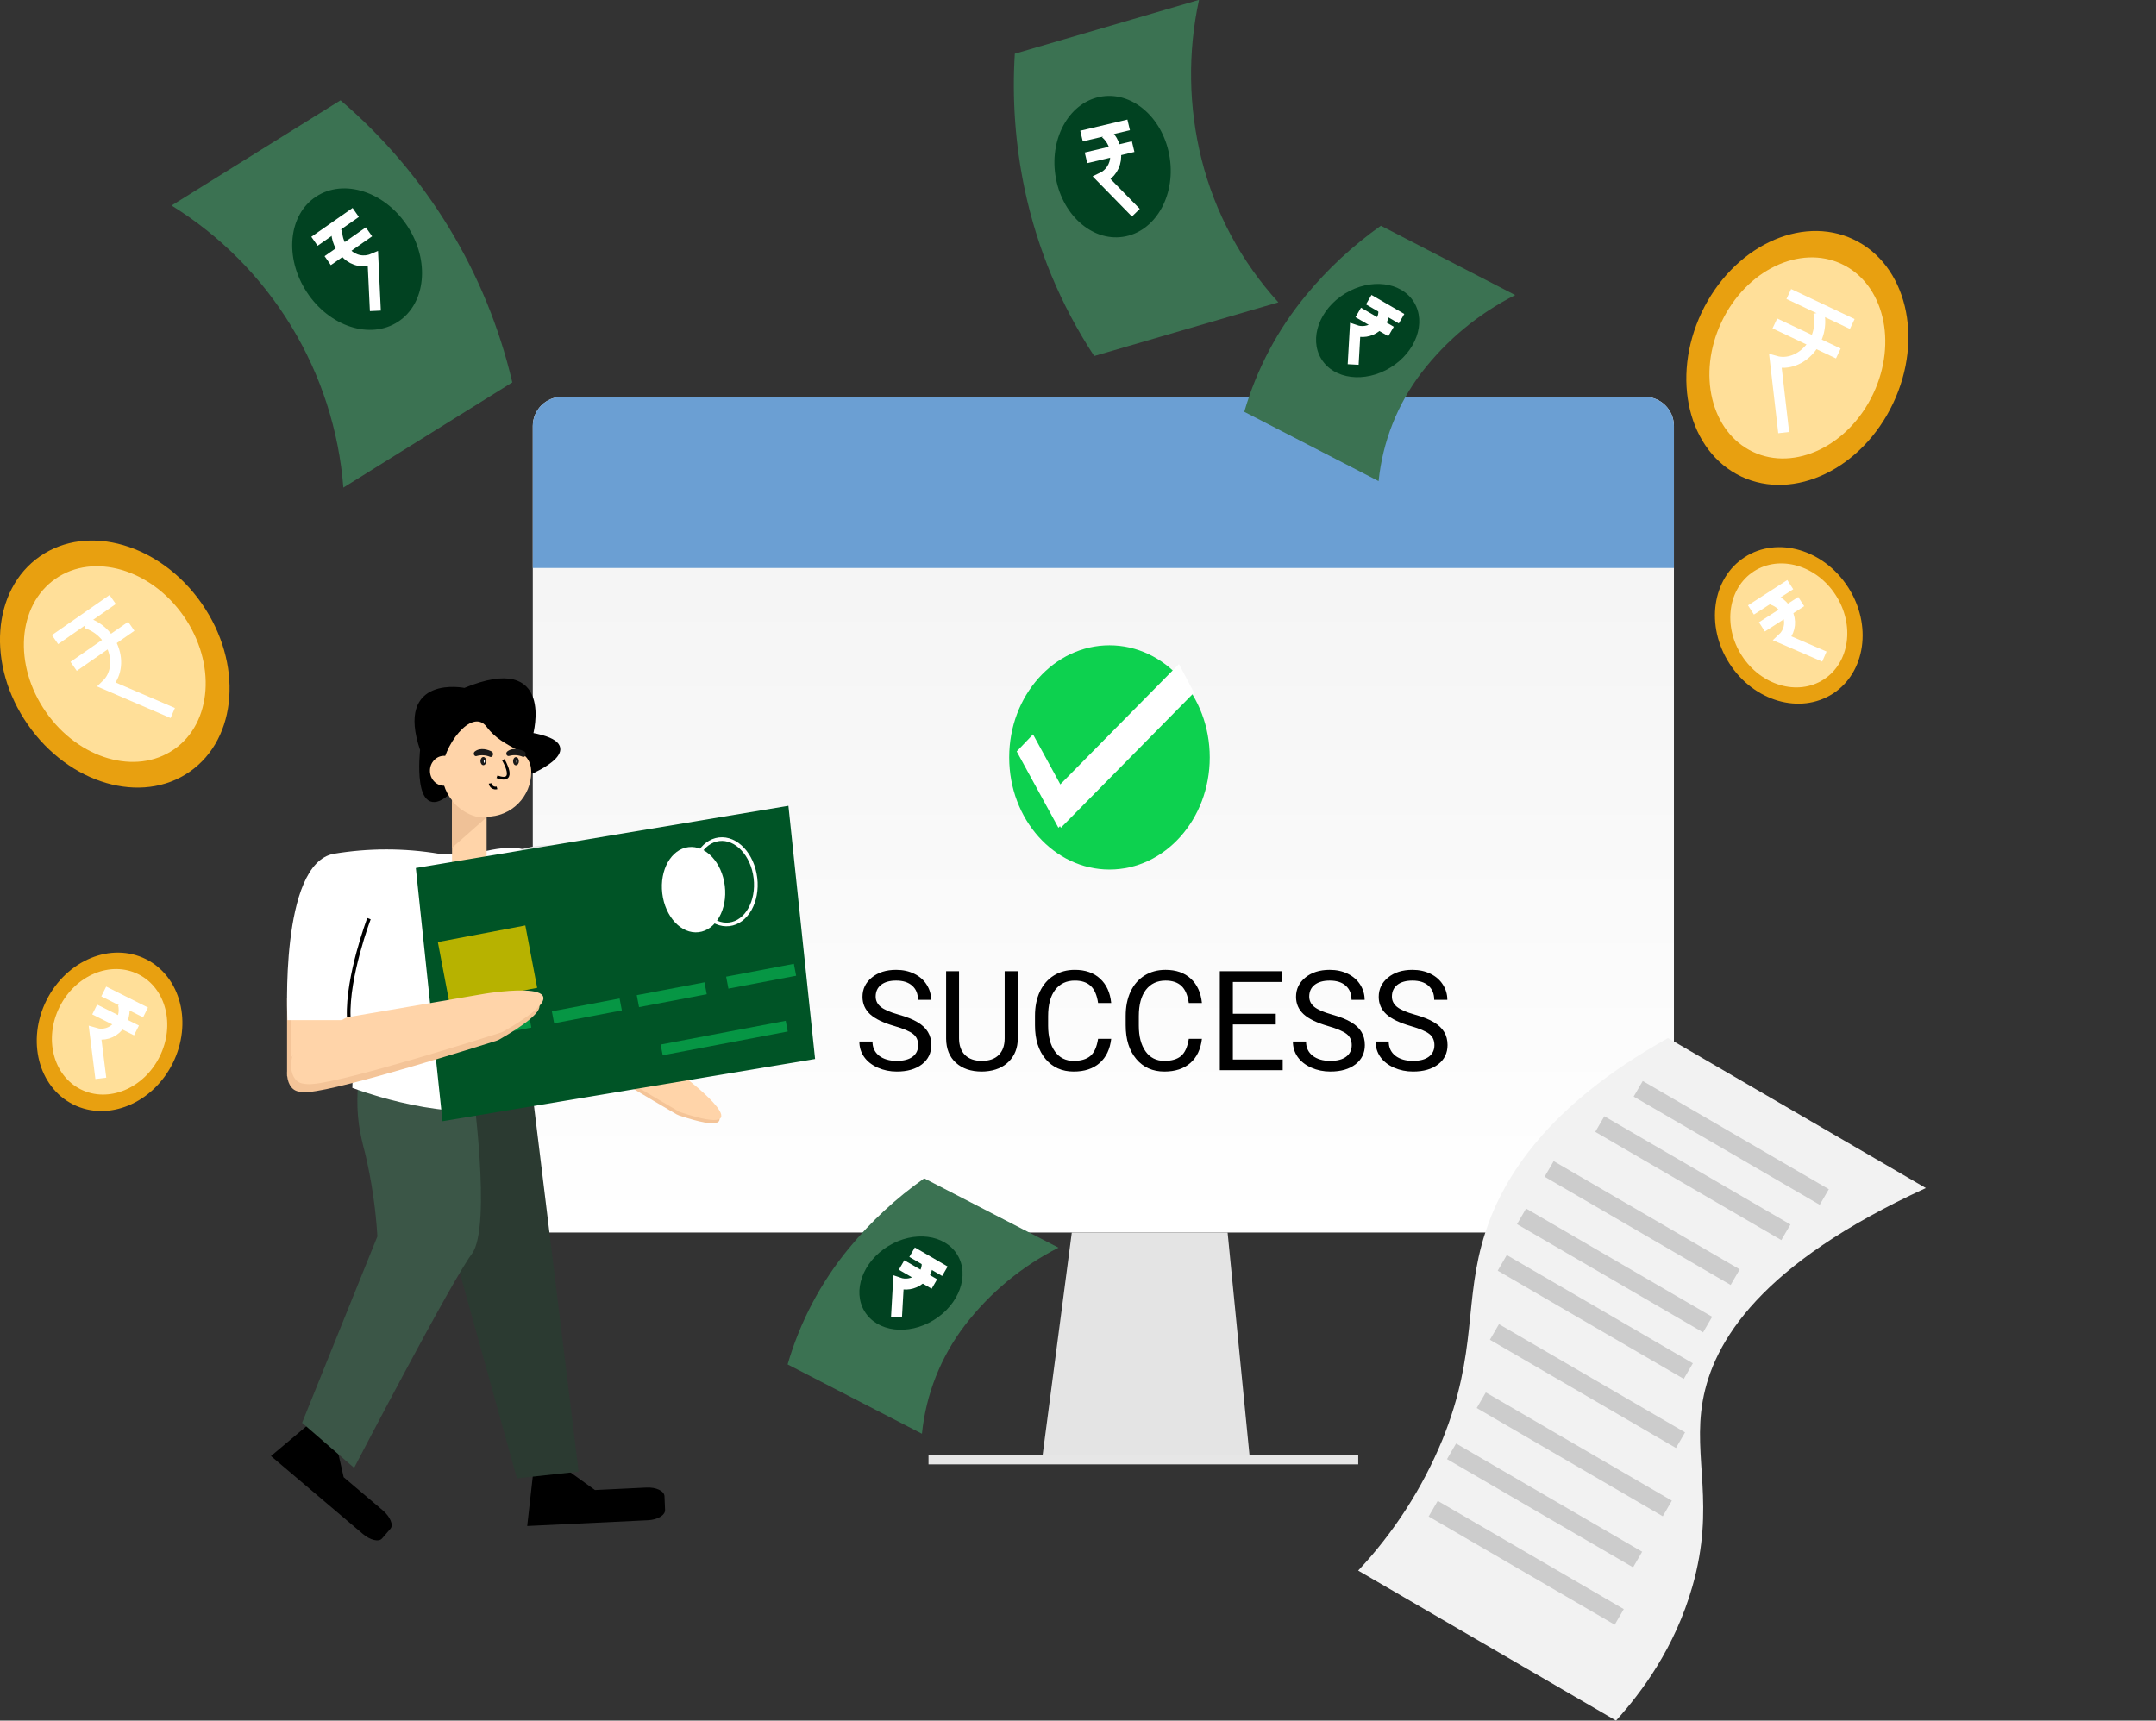 <svg width="669" height="534" viewBox="0 0 669 534" fill="none" xmlns="http://www.w3.org/2000/svg">
<rect x="0" y="0" width="669" height="534" fill="#333333" stroke="none"/>
<g clip-path="url(#clip0)">
<path d="M174.29 123.165H510.357C512.759 123.165 515.064 124.119 516.762 125.818C518.461 127.517 519.416 129.821 519.416 132.223V382.516H165.322V132.178C165.334 129.799 166.281 127.52 167.959 125.833C169.637 124.147 171.911 123.188 174.29 123.165Z" fill="url(#paint0_linear)"/>
<path d="M174.29 123.165H510.357C512.759 123.165 515.064 124.119 516.762 125.818C518.461 127.517 519.416 129.821 519.416 132.223V176.283H165.322V132.178C165.334 129.799 166.281 127.52 167.959 125.833C169.637 124.147 171.911 123.188 174.29 123.165Z" fill="#6B9FD3"/>
<path d="M344.265 269.871C361.45 269.871 375.382 254.292 375.382 235.074C375.382 215.856 361.45 200.277 344.265 200.277C327.08 200.277 313.148 215.856 313.148 235.074C313.148 254.292 327.08 269.871 344.265 269.871Z" fill="#0DD14F"/>
<path d="M333.485 251.617L328.424 256.905L315.481 233.217L320.543 227.917L333.485 251.617Z" fill="white"/>
<path d="M329.183 256.905L324.483 248.028L365.825 206.097L370.513 214.975L329.183 256.905Z" fill="white"/>
<path d="M277.585 318.45C274.11 317.451 271.578 316.228 269.989 314.779C268.414 313.316 267.626 311.515 267.626 309.377C267.626 306.958 268.589 304.961 270.516 303.385C272.458 301.796 274.975 301.001 278.07 301.001C280.18 301.001 282.058 301.409 283.704 302.225C285.363 303.041 286.643 304.166 287.544 305.601C288.458 307.035 288.915 308.604 288.915 310.306H284.843C284.843 308.449 284.252 306.993 283.071 305.938C281.889 304.869 280.222 304.335 278.07 304.335C276.073 304.335 274.511 304.778 273.386 305.664C272.275 306.536 271.719 307.753 271.719 309.314C271.719 310.566 272.247 311.628 273.302 312.5C274.371 313.358 276.178 314.146 278.724 314.863C281.284 315.581 283.282 316.375 284.716 317.247C286.165 318.105 287.234 319.111 287.923 320.265C288.627 321.418 288.978 322.775 288.978 324.337C288.978 326.827 288.008 328.824 286.067 330.329C284.125 331.82 281.53 332.566 278.281 332.566C276.171 332.566 274.202 332.165 272.373 331.363C270.545 330.547 269.131 329.436 268.132 328.029C267.148 326.623 266.655 325.026 266.655 323.24H270.727C270.727 325.096 271.41 326.566 272.774 327.649C274.153 328.718 275.988 329.253 278.281 329.253C280.419 329.253 282.058 328.817 283.197 327.945C284.336 327.073 284.906 325.884 284.906 324.379C284.906 322.874 284.379 321.713 283.324 320.898C282.269 320.068 280.356 319.252 277.585 318.45ZM315.817 301.423V322.311C315.803 325.209 314.888 327.579 313.074 329.422C311.273 331.264 308.826 332.298 305.731 332.523L304.655 332.566C301.293 332.566 298.614 331.658 296.616 329.844C294.619 328.029 293.606 325.532 293.578 322.353V301.423H297.587V322.227C297.587 324.449 298.199 326.179 299.423 327.417C300.646 328.641 302.39 329.253 304.655 329.253C306.948 329.253 308.699 328.641 309.909 327.417C311.133 326.194 311.745 324.47 311.745 322.248V301.423H315.817ZM344.807 322.396C344.427 325.645 343.225 328.156 341.199 329.928C339.188 331.686 336.508 332.566 333.16 332.566C329.531 332.566 326.62 331.264 324.425 328.662C322.245 326.06 321.155 322.579 321.155 318.218V315.264C321.155 312.409 321.661 309.898 322.674 307.732C323.701 305.565 325.15 303.906 327.02 302.752C328.891 301.585 331.057 301.001 333.519 301.001C336.782 301.001 339.399 301.915 341.368 303.744C343.337 305.558 344.484 308.076 344.807 311.297H340.735C340.383 308.85 339.617 307.078 338.435 305.98C337.268 304.883 335.629 304.335 333.519 304.335C330.931 304.335 328.898 305.291 327.421 307.204C325.958 309.117 325.227 311.839 325.227 315.37V318.345C325.227 321.678 325.923 324.33 327.316 326.299C328.708 328.268 330.657 329.253 333.16 329.253C335.411 329.253 337.134 328.747 338.33 327.734C339.539 326.707 340.341 324.928 340.735 322.396H344.807ZM372.954 322.396C372.574 325.645 371.371 328.156 369.346 329.928C367.334 331.686 364.655 332.566 361.307 332.566C357.678 332.566 354.766 331.264 352.572 328.662C350.392 326.06 349.301 322.579 349.301 318.218V315.264C349.301 312.409 349.808 309.898 350.821 307.732C351.847 305.565 353.296 303.906 355.167 302.752C357.038 301.585 359.204 301.001 361.666 301.001C364.929 301.001 367.545 301.915 369.515 303.744C371.484 305.558 372.63 308.076 372.954 311.297H368.882C368.53 308.85 367.763 307.078 366.582 305.98C365.414 304.883 363.776 304.335 361.666 304.335C359.077 304.335 357.045 305.291 355.568 307.204C354.105 309.117 353.374 311.839 353.374 315.37V318.345C353.374 321.678 354.07 324.33 355.462 326.299C356.855 328.268 358.803 329.253 361.307 329.253C363.557 329.253 365.281 328.747 366.476 327.734C367.686 326.707 368.488 324.928 368.882 322.396H372.954ZM395.868 317.944H382.554V328.831H398.02V332.144H378.503V301.423H397.809V304.757H382.554V314.631H395.868V317.944ZM412.114 318.45C408.64 317.451 406.108 316.228 404.518 314.779C402.943 313.316 402.155 311.515 402.155 309.377C402.155 306.958 403.119 304.961 405.046 303.385C406.987 301.796 409.505 301.001 412.599 301.001C414.709 301.001 416.587 301.409 418.233 302.225C419.893 303.041 421.173 304.166 422.073 305.601C422.987 307.035 423.444 308.604 423.444 310.306H419.372C419.372 308.449 418.782 306.993 417.6 305.938C416.418 304.869 414.752 304.335 412.599 304.335C410.602 304.335 409.041 304.778 407.915 305.664C406.804 306.536 406.249 307.753 406.249 309.314C406.249 310.566 406.776 311.628 407.831 312.5C408.9 313.358 410.708 314.146 413.253 314.863C415.814 315.581 417.811 316.375 419.246 317.247C420.695 318.105 421.764 319.111 422.453 320.265C423.156 321.418 423.508 322.775 423.508 324.337C423.508 326.827 422.537 328.824 420.596 330.329C418.655 331.82 416.06 332.566 412.81 332.566C410.7 332.566 408.731 332.165 406.903 331.363C405.074 330.547 403.66 329.436 402.662 328.029C401.677 326.623 401.185 325.026 401.185 323.24H405.257C405.257 325.096 405.939 326.566 407.303 327.649C408.682 328.718 410.518 329.253 412.81 329.253C414.948 329.253 416.587 328.817 417.727 327.945C418.866 327.073 419.436 325.884 419.436 324.379C419.436 322.874 418.908 321.713 417.853 320.898C416.798 320.068 414.885 319.252 412.114 318.45ZM437.771 318.45C434.297 317.451 431.765 316.228 430.175 314.779C428.6 313.316 427.812 311.515 427.812 309.377C427.812 306.958 428.776 304.961 430.703 303.385C432.644 301.796 435.162 301.001 438.256 301.001C440.366 301.001 442.244 301.409 443.89 302.225C445.55 303.041 446.83 304.166 447.73 305.601C448.644 307.035 449.101 308.604 449.101 310.306H445.029C445.029 308.449 444.438 306.993 443.257 305.938C442.075 304.869 440.408 304.335 438.256 304.335C436.259 304.335 434.697 304.778 433.572 305.664C432.461 306.536 431.905 307.753 431.905 309.314C431.905 310.566 432.433 311.628 433.488 312.5C434.557 313.358 436.364 314.146 438.91 314.863C441.47 315.581 443.468 316.375 444.903 317.247C446.351 318.105 447.42 319.111 448.11 320.265C448.813 321.418 449.165 322.775 449.165 324.337C449.165 326.827 448.194 328.824 446.253 330.329C444.312 331.82 441.717 332.566 438.467 332.566C436.357 332.566 434.388 332.165 432.559 331.363C430.731 330.547 429.317 329.436 428.318 328.029C427.334 326.623 426.841 325.026 426.841 323.24H430.914C430.914 325.096 431.596 326.566 432.96 327.649C434.339 328.718 436.174 329.253 438.467 329.253C440.605 329.253 442.244 328.817 443.383 327.945C444.523 327.073 445.092 325.884 445.092 324.379C445.092 322.874 444.565 321.713 443.51 320.898C442.455 320.068 440.542 319.252 437.771 318.45Z" fill="black"/>
<path d="M97.664 440.48L84.076 451.894L112.588 476.069C114.853 478.006 117.548 478.651 118.545 477.485L121.16 474.45C122.157 473.318 121.104 470.77 118.816 468.788L106.632 458.462L103.722 445.53" fill="black"/>
<path d="M165.695 454.849L163.589 473.612L201.047 471.823C204.059 471.687 206.437 470.249 206.369 468.63L206.188 464.361C206.12 462.742 203.629 461.541 200.617 461.677L184.617 462.447L173.599 454.521" fill="black"/>
<path d="M164.835 336.169L126.086 335.24L160.396 458.813L179.544 456.741L164.835 336.169Z" fill="#2B3A31"/>
<path d="M112.645 327.824C110.861 334.738 110.427 341.931 111.365 349.01C111.833 351.996 112.472 354.952 113.279 357.865C115.295 366.356 116.576 375.005 117.106 383.716L93.735 441.579L109.882 455.563C109.882 455.563 140.036 397.644 146.411 389.163C152.786 380.681 146.411 335.739 146.411 335.739L112.645 327.824Z" fill="#3B5647"/>
<path d="M210.694 346.19C210.447 346.108 210.208 346.002 209.981 345.873C206.358 343.767 173.995 324.88 167.326 318.867C166.616 318.235 165.985 317.521 165.446 316.738C163.182 313.341 167.552 308.246 171.663 309.65L182.986 313.5C183.368 313.633 183.726 313.824 184.051 314.066L212.846 336.056C212.846 336.056 237.723 355.226 210.694 346.19Z" fill="#F4C498"/>
<path d="M167.314 294.352C168.017 297.251 168.685 300.523 169.228 304.124C169.84 308.257 170.179 312.05 170.36 315.379L181.072 314.156L178.808 293.05L167.314 294.352Z" fill="#F4C498"/>
<path d="M211.227 345.216C210.978 345.138 210.738 345.032 210.513 344.899C206.89 342.793 174.528 323.906 167.858 317.893C167.149 317.265 166.518 316.554 165.978 315.775C163.714 312.322 168.096 307.283 172.195 308.676L183.518 312.526C183.9 312.659 184.259 312.85 184.583 313.092L213.378 335.025C213.378 335.025 238.256 354.196 211.227 345.216Z" fill="#FFD4A9"/>
<path d="M167.847 293.333C168.549 296.22 169.217 299.493 169.76 303.105C170.372 307.227 170.712 311.031 170.893 314.349L181.605 313.126L179.34 292.019L167.847 293.333Z" fill="#FFD4A9"/>
<path d="M89.07 309.887V333.995H107.085C106.383 328.899 109.463 323.362 109.905 317.429C110.109 314.824 110.422 312.31 110.845 309.887H89.07Z" fill="#F4C498"/>
<path d="M90.293 308.381V332.489H108.308C107.606 327.393 110.686 321.856 111.139 315.923C111.332 313.318 111.66 310.804 112.079 308.381H90.293Z" fill="#FFD4A9"/>
<path d="M172.218 311.994C171.827 318.465 170.749 324.876 169.002 331.119C163.34 350.765 133.039 344.775 117.922 340.438L116.846 340.11C112.26 338.762 109.328 337.63 109.328 337.63L110.041 316.602H89.195C89.195 316.602 86.681 268.036 103.575 264.979C114.398 263.175 125.444 263.175 136.266 264.979H137.24L146.378 265.341C146.378 265.341 160.962 260.359 165.322 265.341C169.681 270.324 169.33 273.358 169.33 273.358C171.975 286.055 172.946 299.044 172.218 311.994Z" fill="white"/>
<path d="M165.446 326.318C165.446 326.318 162.593 335.727 154.757 338.649" stroke="#CCCCCC" stroke-width="1.132" stroke-miterlimit="10"/>
<path d="M182.125 297.952V298.134L172.433 299.028C172.224 292.809 171.227 286.641 169.466 280.673C167.711 274.631 165.083 268.878 161.664 263.597L163.012 263.269C163.498 263.156 163.997 263.042 164.518 262.941C165.254 262.771 166.024 262.646 166.782 262.544C170.259 262.125 173.905 262.352 175.682 264.582C179.634 269.565 179.306 272.611 179.306 272.611C180.911 280.971 181.854 289.444 182.125 297.952Z" fill="#E2E2E2"/>
<path d="M164.835 239.637C164.835 239.637 183.892 231.394 164.835 227.951C164.835 227.951 171.855 202.598 144.17 214.08C144.17 214.08 123.119 209.732 130.921 232.707C130.921 232.707 128.385 255.161 138.848 246.295" fill="black"/>
<path d="M164.835 239.637C164.835 239.637 183.892 231.394 164.835 227.951C164.835 227.951 171.855 202.598 144.17 214.08C144.17 214.08 123.119 209.732 130.921 232.707C130.921 232.707 128.385 255.161 138.848 246.295" stroke="black" stroke-width="1.132" stroke-miterlimit="10"/>
<path d="M150.997 247.235H140.274V268.365H150.997V247.235Z" fill="#FFD4A9"/>
<path d="M164.835 239.637C164.835 243.307 163.377 246.827 160.782 249.422C158.187 252.016 154.667 253.474 150.997 253.474C147.327 253.474 143.808 252.016 141.213 249.422C138.618 246.827 137.16 243.307 137.16 239.637C137.16 231.869 146.355 219.402 150.997 225.573C156.648 233.115 164.835 231.869 164.835 239.637Z" fill="#FFD4A9"/>
<path d="M140.229 248.537C140.229 248.537 144.758 254.199 150.952 253.701L140.229 263.144V248.537Z" fill="#EFC197"/>
<path d="M137.772 243.861C140.179 243.861 142.131 241.782 142.131 239.218C142.131 236.654 140.179 234.575 137.772 234.575C135.364 234.575 133.412 236.654 133.412 239.218C133.412 241.782 135.364 243.861 137.772 243.861Z" fill="#FFD4A9"/>
<path d="M156.172 235.798C156.172 235.798 160.702 243.419 154.213 241.075" stroke="black" stroke-width="0.849" stroke-miterlimit="10"/>
<path d="M158.018 234.609C159.405 234.219 160.883 234.315 162.208 234.881C162.32 234.911 162.438 234.914 162.552 234.888C162.665 234.862 162.771 234.809 162.859 234.733C162.947 234.657 163.015 234.561 163.058 234.452C163.1 234.344 163.115 234.227 163.102 234.111V233.953C163.107 233.802 163.071 233.652 162.997 233.52C162.923 233.389 162.815 233.28 162.683 233.205C161.721 232.73 159.286 231.79 157.429 233.205C157.324 233.287 157.24 233.392 157.183 233.511C157.126 233.631 157.098 233.763 157.101 233.896C157.096 234.01 157.118 234.123 157.166 234.226C157.214 234.329 157.286 234.419 157.375 234.489C157.465 234.559 157.57 234.606 157.682 234.627C157.794 234.648 157.909 234.642 158.018 234.609Z" fill="#1A1A1A"/>
<path d="M147.929 234.632C149.305 234.247 150.771 234.343 152.085 234.904C152.526 235.062 152.968 234.677 152.968 234.134V233.975C152.976 233.824 152.94 233.673 152.866 233.541C152.792 233.409 152.682 233.3 152.549 233.228C151.598 232.752 149.152 231.812 147.34 233.228C147.236 233.31 147.152 233.415 147.095 233.535C147.038 233.655 147.01 233.786 147.012 233.919C147.023 234.439 147.487 234.824 147.929 234.632Z" fill="#1A1A1A"/>
<path d="M149.99 237.486C150.49 237.486 150.896 236.918 150.896 236.217C150.896 235.517 150.49 234.949 149.99 234.949C149.49 234.949 149.084 235.517 149.084 236.217C149.084 236.918 149.49 237.486 149.99 237.486Z" fill="#1A1A1A"/>
<path d="M150.272 236.761C150.373 236.761 150.454 236.543 150.454 236.274C150.454 236.005 150.373 235.787 150.272 235.787C150.172 235.787 150.091 236.005 150.091 236.274C150.091 236.543 150.172 236.761 150.272 236.761Z" fill="white"/>
<path d="M160.101 237.52C160.601 237.52 161.007 236.952 161.007 236.251C161.007 235.551 160.601 234.983 160.101 234.983C159.601 234.983 159.195 235.551 159.195 236.251C159.195 236.952 159.601 237.52 160.101 237.52Z" fill="#1A1A1A"/>
<path d="M160.374 236.806C160.474 236.806 160.555 236.588 160.555 236.319C160.555 236.05 160.474 235.832 160.374 235.832C160.274 235.832 160.192 236.05 160.192 236.319C160.192 236.588 160.274 236.806 160.374 236.806Z" fill="white"/>
<path d="M154.213 244.517C153.983 244.585 153.741 244.602 153.503 244.567C153.266 244.533 153.038 244.448 152.836 244.318C152.634 244.188 152.463 244.016 152.333 243.814C152.204 243.612 152.119 243.385 152.084 243.147" stroke="black" stroke-width="0.849" stroke-miterlimit="10"/>
<path d="M252.92 328.662L137.308 347.979L129.03 269.395L244.642 250.089L252.92 328.662Z" fill="#005426"/>
<path d="M226.287 286.866C231.646 286.226 235.284 279.797 234.414 272.507C233.543 265.217 228.493 259.826 223.134 260.466C217.775 261.106 214.137 267.535 215.007 274.825C215.878 282.115 220.928 287.506 226.287 286.866Z" stroke="white" stroke-width="1.132" stroke-miterlimit="10"/>
<path d="M216.782 289.313C222.14 288.673 225.779 282.244 224.908 274.954C224.038 267.664 218.988 262.273 213.629 262.913C208.27 263.553 204.632 269.981 205.502 277.271C206.373 284.561 211.423 289.952 216.782 289.313Z" fill="white"/>
<path d="M163.007 287.219L135.864 292.377L139.544 311.745L166.688 306.586L163.007 287.219Z" fill="#B7B200"/>
<path d="M164.171 315.215L143.157 319.208L143.861 322.912L164.875 318.919L164.171 315.215Z" fill="#069644"/>
<path d="M243.801 316.811L204.999 324.185L205.631 327.511L244.433 320.138L243.801 316.811Z" fill="#069644"/>
<path d="M192.258 309.885L171.244 313.878L171.948 317.582L192.962 313.589L192.258 309.885Z" fill="#069644"/>
<path d="M218.6 304.872L197.586 308.865L198.29 312.57L219.304 308.577L218.6 304.872Z" fill="#069644"/>
<path d="M246.335 299.128L225.321 303.121L226.025 306.826L247.039 302.832L246.335 299.128Z" fill="#069644"/>
<path d="M155.029 322.57C154.753 322.732 154.46 322.864 154.157 322.966C149.344 324.495 106.282 338.117 95.796 338.909C94.699 339.016 93.592 338.959 92.512 338.739C87.847 337.732 87.983 328.65 92.648 325.978L105.625 318.618C106.049 318.374 106.513 318.206 106.995 318.12L149.288 310.895C149.288 310.895 185.885 304.815 155.029 322.57Z" fill="#F4C498"/>
<path d="M156.263 320.09C155.985 320.246 155.693 320.375 155.391 320.475C150.567 322.015 107.504 335.637 97.03 336.429C95.933 336.536 94.826 336.479 93.746 336.259C89.07 335.24 89.217 326.17 93.882 323.498L106.847 316.138C107.271 315.891 107.735 315.722 108.217 315.639L150.476 308.404C150.476 308.404 187.119 302.334 156.263 320.09Z" fill="#FFD4A9"/>
<path d="M114.491 285.112C114.491 285.112 107.697 303.037 108.218 315.685" stroke="black" stroke-width="1.132" stroke-miterlimit="10"/>
<path d="M587.437 125.154C597.053 104.832 591.539 82.061 575.123 74.294C558.707 66.527 537.604 76.705 527.989 97.028C518.374 117.35 523.888 140.121 540.304 147.888C556.72 155.655 577.822 145.477 587.437 125.154Z" fill="#E8A010"/>
<path d="M581.255 122.229C588.87 106.135 584.502 88.102 571.501 81.95C558.499 75.799 541.786 83.859 534.172 99.953C526.557 116.047 530.924 134.08 543.926 140.232C556.928 146.383 573.641 138.323 581.255 122.229Z" fill="#FFDF99"/>
<path d="M555.062 91.244L574.753 100.552" stroke="white" stroke-width="3.397" stroke-miterlimit="10"/>
<path d="M550.736 100.382L570.428 109.701" stroke="white" stroke-width="3.397" stroke-miterlimit="10"/>
<path d="M564.369 97.019C564.792 98.969 564.767 100.991 564.297 102.93C563.826 104.87 562.922 106.678 561.652 108.218C558.832 111.615 554.62 113.189 550.917 112.124C551.778 119.5 552.631 126.879 553.476 134.261" stroke="white" stroke-width="3.397" stroke-miterlimit="10"/>
<path d="M58.855 239.522C73.766 229.155 75.45 205.787 62.616 187.328C49.782 168.869 27.29 162.309 12.379 172.676C-2.532 183.043 -4.216 206.412 8.619 224.871C21.453 243.33 43.944 249.889 58.855 239.522Z" fill="#E8A010"/>
<path d="M54.02 232.568C65.83 224.357 67.164 205.85 57 191.232C46.836 176.613 29.023 171.419 17.214 179.63C5.404 187.841 4.07 206.348 14.234 220.966C24.397 235.585 42.21 240.779 54.02 232.568Z" fill="#FFDF99"/>
<path d="M17.076 198.511L34.967 186.066" stroke="white" stroke-width="3.397" stroke-miterlimit="10"/>
<path d="M22.851 206.81L40.742 194.377" stroke="white" stroke-width="3.397" stroke-miterlimit="10"/>
<path d="M26.734 193.313C28.636 193.917 30.375 194.944 31.823 196.317C33.27 197.69 34.387 199.373 35.091 201.239C36.665 205.395 35.895 209.811 33.132 212.483L53.605 221.293" stroke="white" stroke-width="3.397" stroke-miterlimit="10"/>
<path d="M568.721 215.295C578.881 208.745 581 193.946 573.453 182.241C565.907 170.535 551.553 166.356 541.393 172.906C531.233 179.457 529.114 194.256 536.661 205.961C544.207 217.666 558.561 221.845 568.721 215.295Z" fill="#E8A010"/>
<path d="M565.88 210.889C573.927 205.701 575.605 193.979 569.627 184.707C563.65 175.435 552.281 172.125 544.234 177.313C536.187 182.501 534.509 194.223 540.486 203.494C546.464 212.766 557.833 216.077 565.88 210.889Z" fill="#FFDF99"/>
<path d="M543.319 189.304L555.514 181.446" stroke="white" stroke-width="3.397" stroke-miterlimit="10"/>
<path d="M546.716 194.559L558.911 186.711" stroke="white" stroke-width="3.397" stroke-miterlimit="10"/>
<path d="M549.842 186.021C551.032 186.39 552.116 187.04 553.001 187.918C553.886 188.795 554.546 189.873 554.926 191.06C555.358 192.288 555.421 193.616 555.107 194.88C554.793 196.143 554.116 197.287 553.16 198.171L566.102 203.776" stroke="white" stroke-width="3.397" stroke-miterlimit="10"/>
<path d="M53.567 330.047C59.812 317.598 56.114 303.113 45.309 297.692C34.504 292.272 20.683 297.97 14.438 310.418C8.193 322.867 11.89 337.352 22.695 342.773C33.501 348.193 47.322 342.495 53.567 330.047Z" fill="#E8A010"/>
<path d="M49.498 328.006C54.445 318.145 51.517 306.672 42.959 302.379C34.401 298.086 23.453 302.599 18.507 312.459C13.561 322.32 16.488 333.794 25.047 338.087C33.605 342.38 44.552 337.866 49.498 328.006Z" fill="#FFDF99"/>
<path d="M32.192 307.713L45.158 314.213" stroke="white" stroke-width="3.397" stroke-miterlimit="10"/>
<path d="M29.384 313.307L42.35 319.807" stroke="white" stroke-width="3.397" stroke-miterlimit="10"/>
<path d="M38.319 311.643C38.607 312.857 38.598 314.123 38.293 315.334C37.987 316.544 37.394 317.663 36.564 318.595C35.721 319.589 34.608 320.316 33.359 320.688C32.111 321.06 30.781 321.061 29.532 320.69C30.121 325.355 30.706 330.017 31.287 334.674" stroke="white" stroke-width="3.397" stroke-miterlimit="10"/>
<path d="M427.776 149.322L386.094 127.807C389.928 114.592 396.429 102.302 405.197 91.697C411.957 83.478 419.787 76.201 428.478 70.058L470.159 91.573C458.776 97.332 448.831 105.575 441.058 115.691C433.61 125.46 429.013 137.1 427.776 149.322Z" fill="#3B7252"/>
<path d="M431.417 114.091C439.359 109.23 442.648 100.144 438.763 93.796C434.877 87.449 425.29 86.244 417.347 91.106C409.405 95.967 406.116 105.053 410.001 111.401C413.886 117.748 423.474 118.953 431.417 114.091Z" fill="#014221"/>
<path d="M424.718 92.999L434.898 98.91" stroke="white" stroke-width="3.397" stroke-miterlimit="10"/>
<path d="M421.457 96.973L431.637 102.873" stroke="white" stroke-width="3.397" stroke-miterlimit="10"/>
<path d="M429.406 96.441C429.444 97.433 429.229 98.418 428.782 99.303C428.334 100.189 427.668 100.946 426.847 101.503C425.952 102.184 424.903 102.633 423.792 102.809C422.681 102.985 421.544 102.882 420.483 102.511C420.279 106.043 420.075 109.588 419.883 113.121" stroke="white" stroke-width="3.397" stroke-miterlimit="10"/>
<path d="M396.67 93.837L339.521 110.494C329.143 94.683 321.815 77.07 317.915 58.565C315.038 44.797 314.021 30.706 314.892 16.668L372.053 -0.045C368.519 16.268 368.782 33.175 372.823 49.37C376.97 65.937 385.164 81.216 396.67 93.837Z" fill="#3B7252"/>
<path d="M348.44 73.502C358.246 72.058 364.759 61.132 362.986 49.098C361.214 37.064 351.827 28.48 342.021 29.925C332.214 31.369 325.702 42.295 327.474 54.329C329.247 66.363 338.634 74.947 348.44 73.502Z" fill="#014221"/>
<path d="M335.592 42.225L350.222 38.76" stroke="white" stroke-width="3.397" stroke-miterlimit="10"/>
<path d="M336.984 48.985L351.614 45.508" stroke="white" stroke-width="3.397" stroke-miterlimit="10"/>
<path d="M343.076 41.319C344.119 42.201 344.944 43.312 345.486 44.565C346.028 45.818 346.273 47.18 346.202 48.543C346.193 49.951 345.786 51.327 345.029 52.513C344.272 53.699 343.194 54.647 341.921 55.247L352.452 66.015" stroke="white" stroke-width="3.397" stroke-miterlimit="10"/>
<path d="M286.074 444.975L244.393 423.461C248.215 410.253 254.7 397.968 263.45 387.362C270.22 379.132 278.066 371.85 286.777 365.712L328.458 387.226C317.076 392.988 307.134 401.235 299.368 411.356C291.912 421.117 287.31 432.755 286.074 444.975Z" fill="#3B7252"/>
<path d="M289.707 409.715C297.649 404.853 300.938 395.767 297.053 389.42C293.168 383.072 283.58 381.868 275.637 386.729C267.695 391.59 264.406 400.677 268.291 407.024C272.177 413.371 281.764 414.576 289.707 409.715Z" fill="#014221"/>
<path d="M283.017 388.63L293.197 394.541" stroke="white" stroke-width="3.397" stroke-miterlimit="10"/>
<path d="M279.756 392.605L289.936 398.504" stroke="white" stroke-width="3.397" stroke-miterlimit="10"/>
<path d="M287.705 392.073C287.742 393.063 287.528 394.046 287.083 394.931C286.637 395.816 285.974 396.574 285.157 397.134C284.261 397.817 283.209 398.267 282.097 398.443C280.984 398.619 279.845 398.516 278.782 398.142C278.578 401.675 278.374 405.219 278.182 408.752" stroke="white" stroke-width="3.397" stroke-miterlimit="10"/>
<path d="M106.542 151.337L158.969 118.68C150.966 84.568 132.291 53.897 105.659 31.128L53.231 63.785C68.37 73.165 81.085 85.98 90.347 101.192C99.609 116.403 105.157 133.582 106.542 151.337Z" fill="#3B7252"/>
<path d="M123.522 99.848C132.151 94.201 133.456 80.928 126.436 70.2C119.416 59.473 106.73 55.354 98.101 61.001C89.472 66.647 88.167 79.921 95.187 90.649C102.207 101.376 114.893 105.495 123.522 99.848Z" fill="#014221"/>
<path d="M110.38 65.936L97.574 74.882" stroke="white" stroke-width="3.397" stroke-miterlimit="10"/>
<path d="M114.491 71.949L101.684 80.894" stroke="white" stroke-width="3.397" stroke-miterlimit="10"/>
<path d="M104.492 71.19C104.421 72.629 104.672 74.066 105.229 75.394C105.785 76.723 106.633 77.91 107.708 78.868C108.744 79.882 110.057 80.567 111.482 80.838C112.906 81.108 114.379 80.95 115.714 80.385C115.971 85.752 116.223 91.116 116.473 96.476" stroke="white" stroke-width="3.397" stroke-miterlimit="10"/>
<path d="M387.713 451.577H323.521L332.579 382.516H380.919L387.713 451.577Z" fill="#E4E4E4"/>
<path d="M421.457 451.577H288.112V454.476H421.457V451.577Z" fill="#E6E6E6"/>
<path d="M501.446 534L421.435 487.45C432.528 475.615 441.379 461.864 447.558 446.867C458.655 419.566 454.057 403.498 460.885 382.516C466.343 365.712 479.931 343.178 517.581 322.173L597.593 368.724C546.139 392.344 531.6 416.463 528.361 434.762C525.202 452.574 532.359 467.067 525.157 492.33C519.722 511.387 509.372 525.258 501.446 534Z" fill="#F2F2F2"/>
<path d="M567.478 369.083L509.741 335.493L506.923 340.338L564.659 373.928L567.478 369.083Z" fill="#CCCCCC"/>
<path d="M555.565 380.032L497.828 346.442L495.01 351.287L552.746 384.877L555.565 380.032Z" fill="#CCCCCC"/>
<path d="M539.835 393.956L482.099 360.366L479.28 365.211L537.017 398.801L539.835 393.956Z" fill="#CCCCCC"/>
<path d="M531.278 408.673L473.542 375.083L470.723 379.927L528.459 413.517L531.278 408.673Z" fill="#CCCCCC"/>
<path d="M525.289 423.109L467.552 389.519L464.734 394.364L522.47 427.954L525.289 423.109Z" fill="#CCCCCC"/>
<path d="M522.867 444.551L465.13 410.961L462.312 415.806L520.048 449.396L522.867 444.551Z" fill="#CCCCCC"/>
<path d="M518.775 465.743L461.038 432.153L458.219 436.998L515.956 470.588L518.775 465.743Z" fill="#CCCCCC"/>
<path d="M509.556 481.595L451.819 448.005L449.001 452.85L506.737 486.44L509.556 481.595Z" fill="#CCCCCC"/>
<path d="M503.859 499.399L446.123 465.809L443.304 470.654L501.041 504.244L503.859 499.399Z" fill="#CCCCCC"/>
</g>
<defs>
<linearGradient id="paint0_linear" x1="342.369" y1="123.165" x2="342.369" y2="382.516" gradientUnits="userSpaceOnUse">
<stop stop-color="#F2F2F2"/>
<stop offset="1" stop-color="white"/>
</linearGradient>
<clipPath id="clip0">
<rect width="668.035" height="534" fill="white"/>
</clipPath>
</defs>
</svg>
